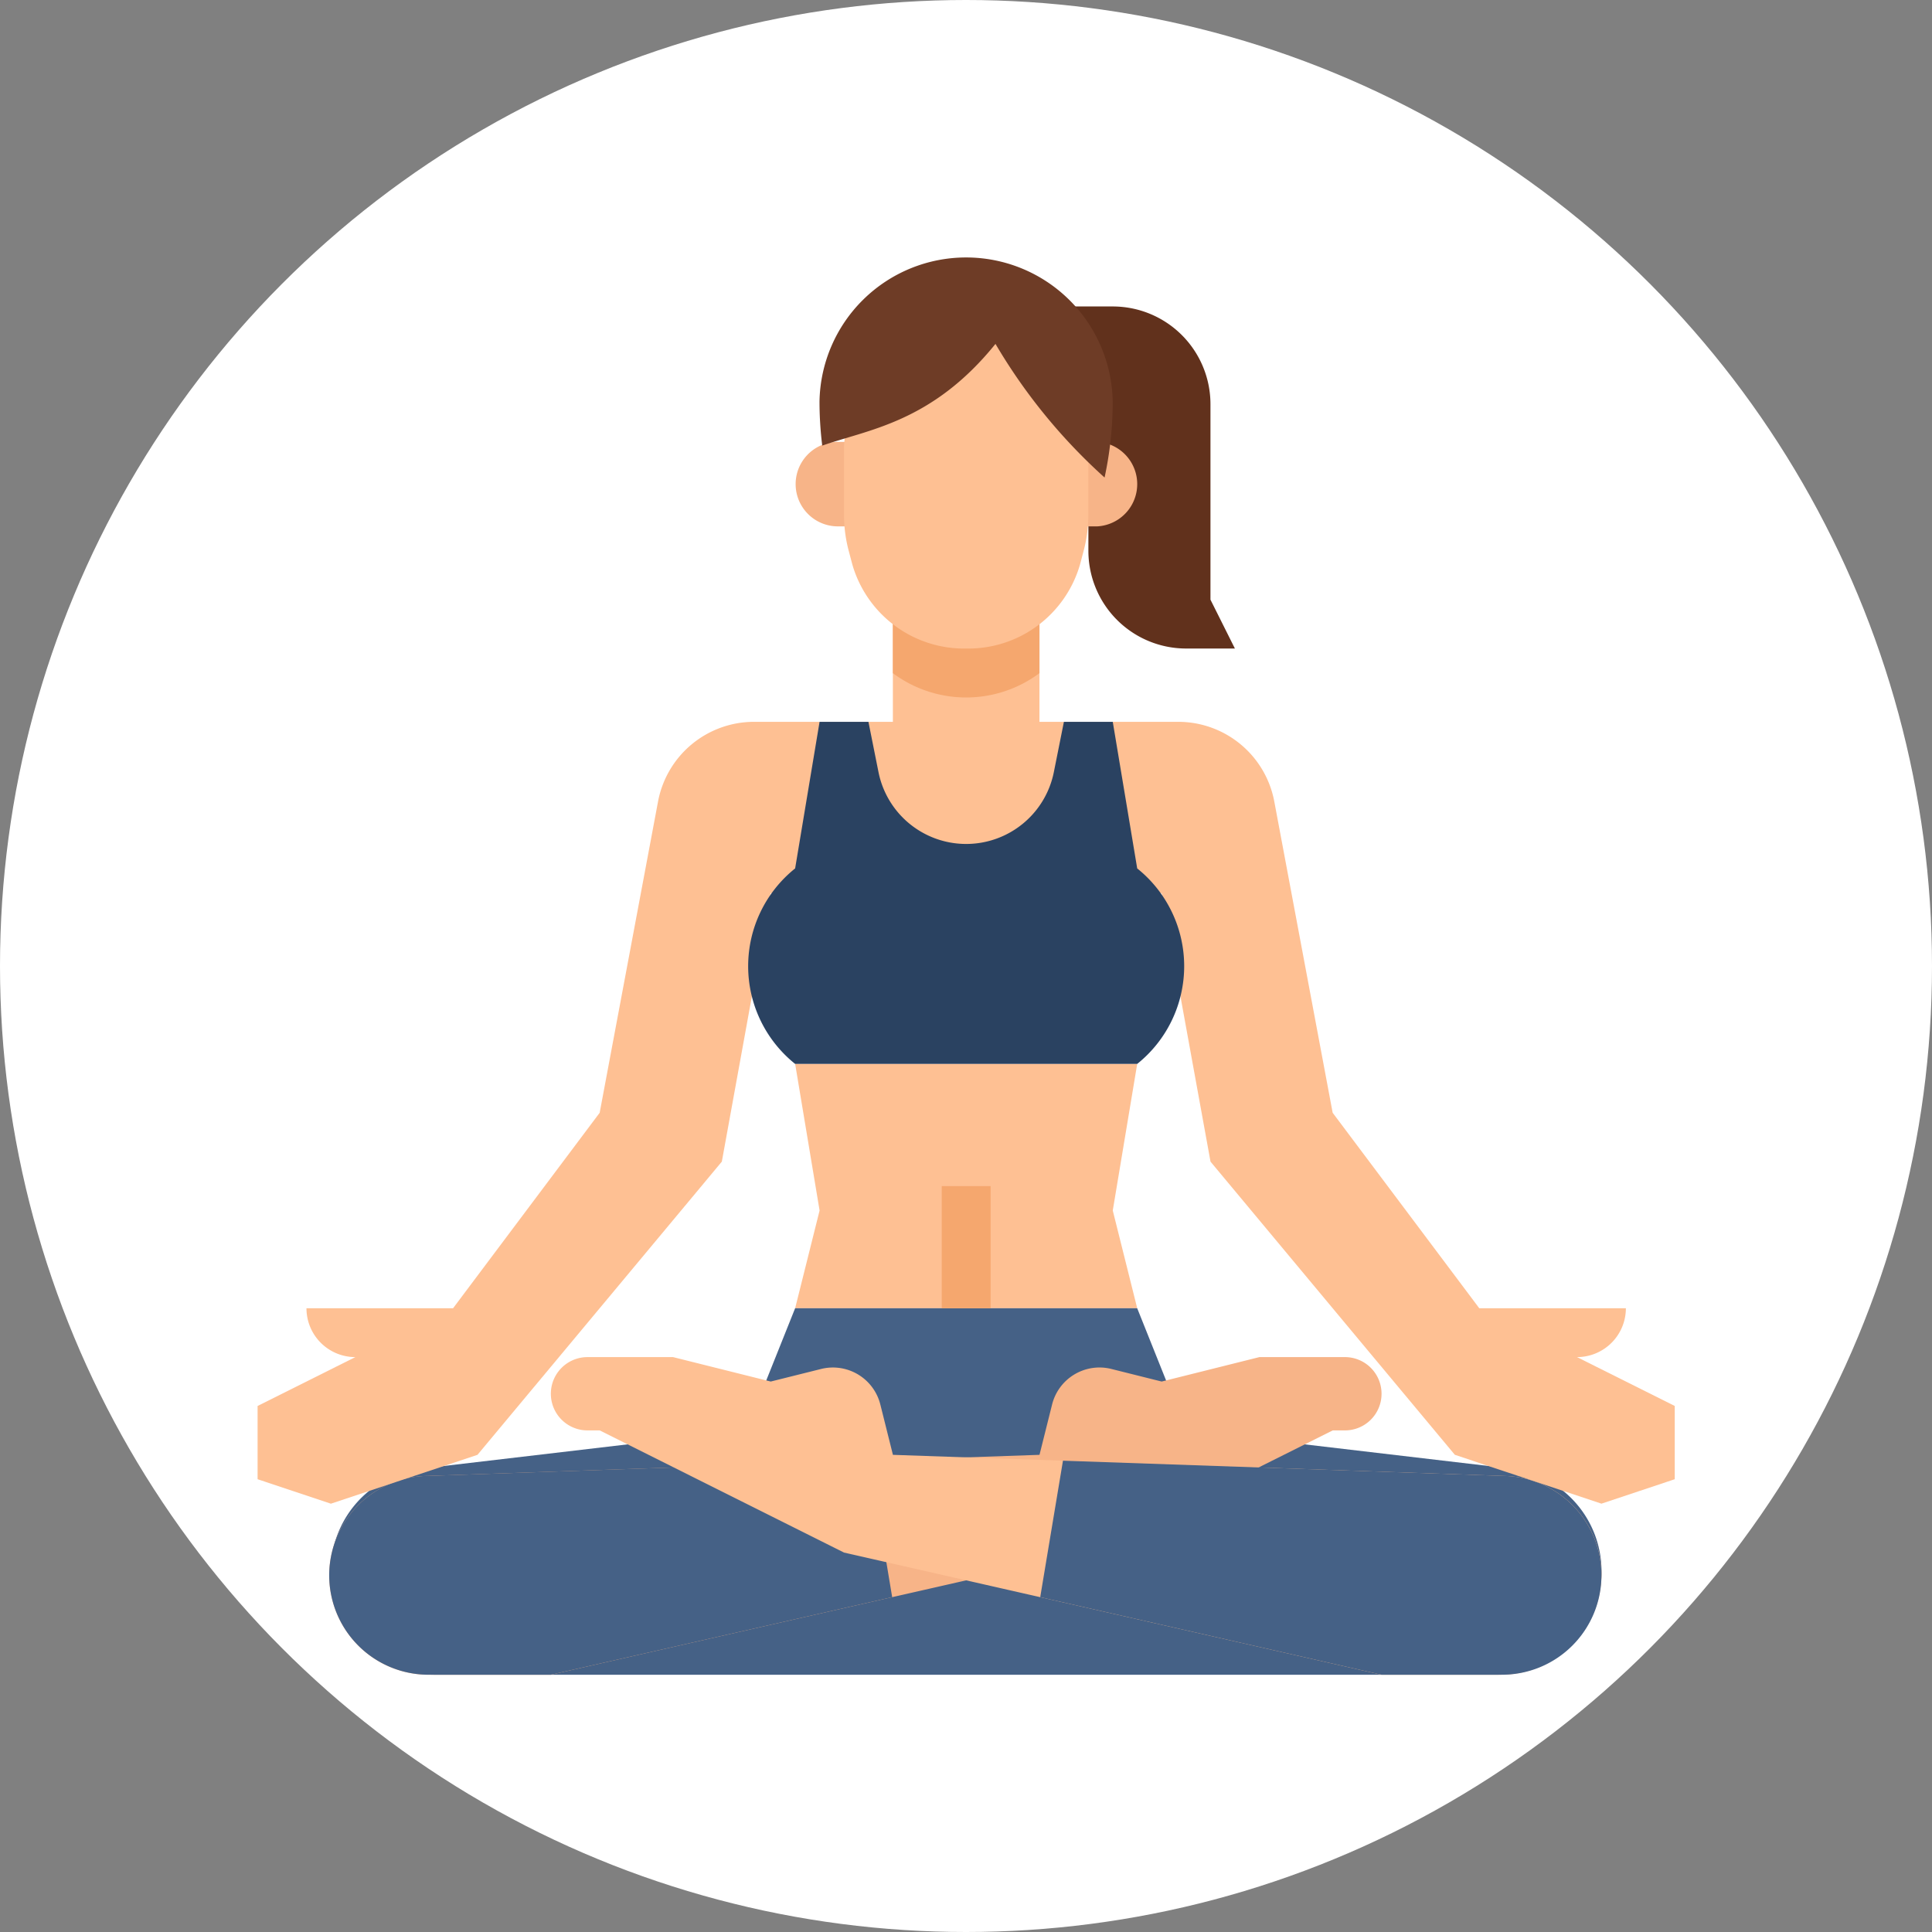 <svg xmlns="http://www.w3.org/2000/svg" xmlns:xlink="http://www.w3.org/1999/xlink" width="120" height="120" viewBox="0 0 120 120">
  <rect x="0" y="0" width="120" height="120" fill="#808080" stroke="none"/>
  <defs>
    <clipPath id="clip-path">
      <circle id="Ellipse_9" data-name="Ellipse 9" cx="60" cy="60" r="60" transform="translate(270 2395)" fill="#fff"/>
    </clipPath>
  </defs>
  <g id="yoga-icon" transform="translate(-270 -2395)">
    <circle id="Ellipse_8" data-name="Ellipse 8" cx="60" cy="60" r="60" transform="translate(270 2395)" fill="#fff"/>
    <g id="Mask_Group_45" data-name="Mask Group 45" clip-path="url(#clip-path)">
      <g id="fill-yoga" transform="translate(279.793 2404.793)">
        <g id="Flat" transform="translate(6.207 6.207)">
          <path id="Path_218" data-name="Path 218" d="M80.967,31.591H84l-1.518-3.035V16.415a6.07,6.07,0,0,0-6.07-6.07h-6.07V14.9L74.9,16.415v9.106A6.07,6.07,0,0,0,80.967,31.591Z" transform="translate(-23.298 -7.31)" fill="#61311c"/>
          <path id="Path_219" data-name="Path 219" d="M51.724,74.482l1.518,9.106-1.518,6.07H72.97l-1.518-6.07,1.518-9.106Z" transform="translate(-18.336 -24.401)" fill="#fec093"/>
          <path id="Path_220" data-name="Path 220" d="M41.248,95.171l-3.035,7.588-20.124,2.367a6.426,6.426,0,0,0,.751,12.809H84.9a6.426,6.426,0,0,0,.751-12.809L65.53,102.759l-3.035-7.588Z" transform="translate(-7.861 -29.914)" fill="#456186"/>
          <path id="Path_221" data-name="Path 221" d="M64.137,84.827h3.035v7.588H64.137Z" transform="translate(-21.644 -27.158)" fill="#f5a76e"/>
          <path id="Path_222" data-name="Path 222" d="M77.632,101.586a2.273,2.273,0,0,1-2.276,2.276H74.6L59.421,111.45l-12.184,2.77-21.2,4.818H18.55a6.174,6.174,0,1,1-.212-12.347l27.486-.948,10.563-.364.782-3.126a3.035,3.035,0,0,1,3.68-2.208l3.126.782,6.07-1.518h5.312A2.276,2.276,0,0,1,77.632,101.586Z" transform="translate(-7.822 -31.017)" fill="#f7b488"/>
          <path id="Path_223" data-name="Path 223" d="M47.237,116.557l-21.2,4.818H18.55a6.174,6.174,0,1,1-.212-12.347l27.486-.948Z" transform="translate(-7.822 -33.355)" fill="#456186"/>
          <path id="Path_224" data-name="Path 224" d="M96.287,113.084a6.254,6.254,0,0,1-6.293,5.954H82.633l-21.2-4.818-12.184-2.77-15.176-7.588h-.759a2.276,2.276,0,1,1,0-4.553h5.312l6.07,1.518,3.126-.781a3.035,3.035,0,0,1,3.68,2.208l.782,3.126,10.563.364,27.486.949a6.173,6.173,0,0,1,5.959,6.392Z" transform="translate(-12.823 -31.017)" fill="#fec093"/>
          <path id="Path_225" data-name="Path 225" d="M107.334,115.2a6.174,6.174,0,0,1-6.176,6.175H93.675l-21.2-4.818,1.413-8.476,27.486.949A6.173,6.173,0,0,1,107.334,115.2Z" transform="translate(-23.865 -33.355)" fill="#456186"/>
          <path id="Path_226" data-name="Path 226" d="M94.228,84.15V88.7l-4.553,1.518-2.381-.793-1.631-.544-.387-.129-2.637-.878-2.07-.691-4.553-5.463-.507-.607L65.394,68.974,62.358,52.281l-4.553,4.553H42.629l-4.553-4.553L35.041,68.974,24.925,81.115l-.507.607-4.553,5.463-2.07.691-2.637.878-.387.129-1.631.544-2.381.793L6.207,88.7V84.15l6.07-3.035A3.035,3.035,0,0,1,9.242,78.08h9.106l9.106-12.141,3.625-19.331a6.069,6.069,0,0,1,5.966-4.951h8.62V31.034H54.77V41.657h8.62a6.07,6.07,0,0,1,5.966,4.952l3.625,19.33L82.087,78.08h9.106a3.035,3.035,0,0,1-3.035,3.035Z" transform="translate(-6.207 -12.823)" fill="#fec093"/>
          <path id="Path_227" data-name="Path 227" d="M69.105,31.034v7.6a7.619,7.619,0,0,1-9.106,0v-7.6Z" transform="translate(-20.542 -12.823)" fill="#f5a76e"/>
          <path id="Path_228" data-name="Path 228" d="M54.391,27.058h2.656V21.81H54.391a2.624,2.624,0,1,0,0,5.249Z" transform="translate(-18.348 -10.365)" fill="#f7b488"/>
          <path id="Path_229" data-name="Path 229" d="M76.431,21.81H73.965v5.248h2.466a2.629,2.629,0,0,0,0-5.248Z" transform="translate(-24.263 -10.365)" fill="#f7b488"/>
          <path id="Path_230" data-name="Path 230" d="M63.45,32.143a7.225,7.225,0,0,1-7.071-5.22l-.227-.857a8.714,8.714,0,0,1-.29-2.229V19.588a7.6,7.6,0,0,1,15.176,0v4.249a8.708,8.708,0,0,1-.289,2.225l-.228.86A7.223,7.223,0,0,1,63.45,32.143Z" transform="translate(-19.439 -7.861)" fill="#fec093"/>
          <path id="Path_231" data-name="Path 231" d="M64.719,11.567a35.1,35.1,0,0,0,6.776,8.3A22.292,22.292,0,0,0,72,15.14a9.107,9.107,0,0,0-18.211,0,22.278,22.278,0,0,0,.17,2.745C56.769,16.89,60.766,16.465,64.719,11.567Z" transform="translate(-18.888 -6.207)" fill="#6e3c26"/>
          <path id="Path_232" data-name="Path 232" d="M71.91,66.763a7.774,7.774,0,0,0,0-12.141l-1.518-9.106H67.357l-.625,3.124a5.554,5.554,0,0,1-10.891,0l-.625-3.124H52.181l-1.518,9.106a7.774,7.774,0,0,0,0,12.141Z" transform="translate(-17.276 -16.682)" fill="#2a4261"/>
        </g>
      </g>
    </g>
  </g>
</svg>
